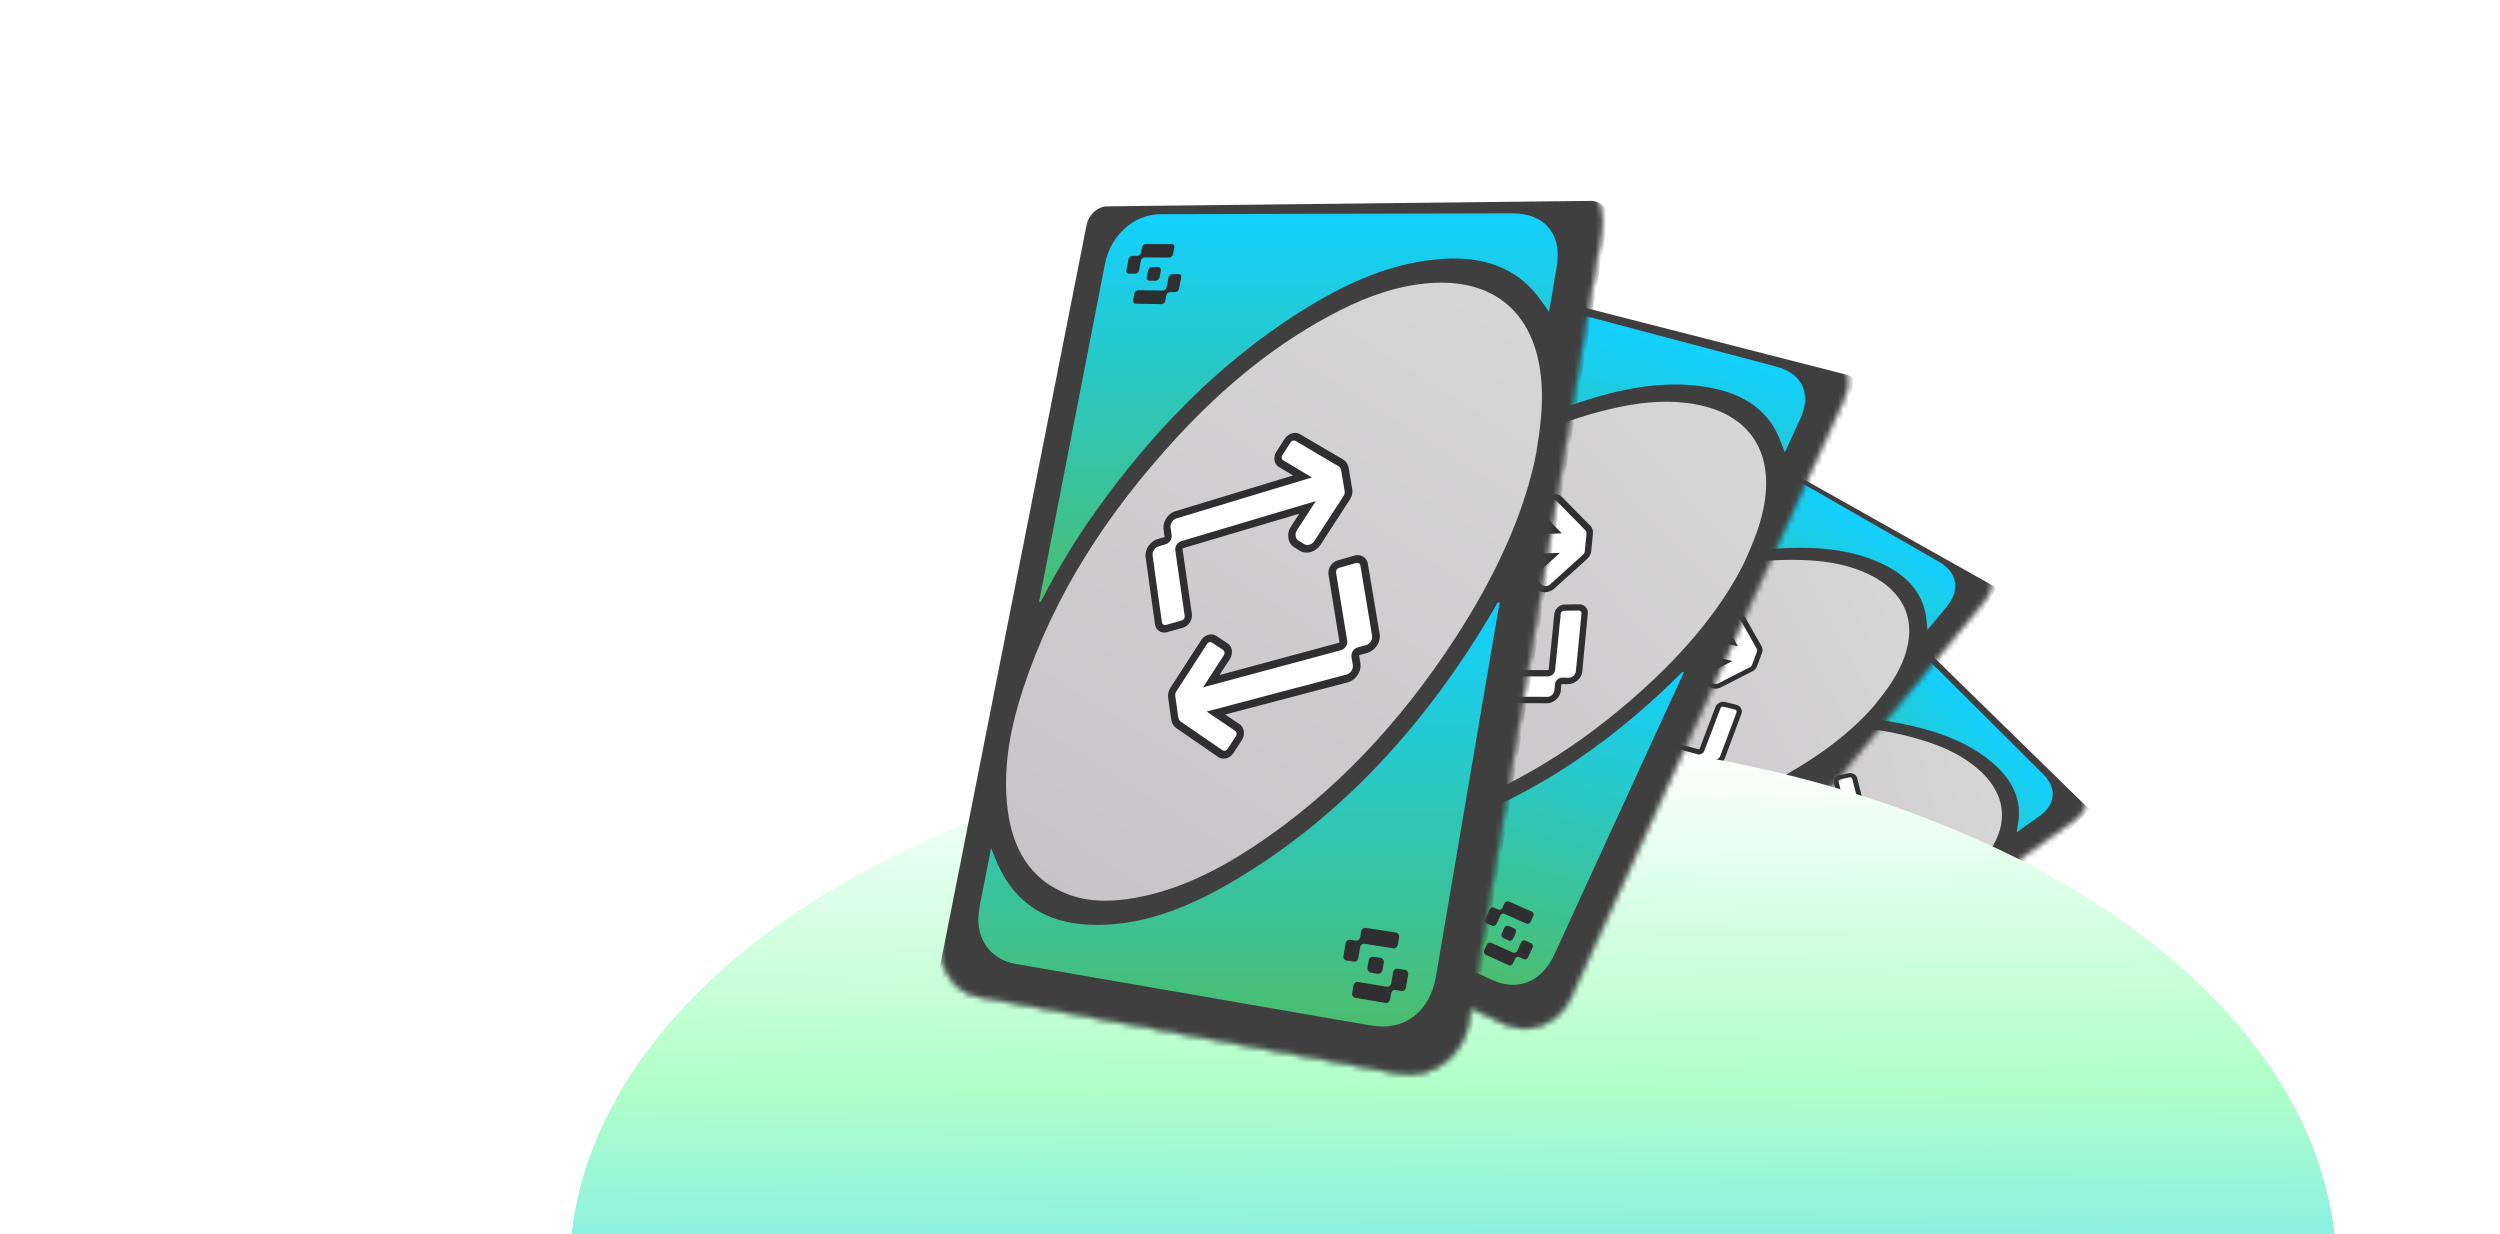 <svg xmlns="http://www.w3.org/2000/svg" xmlns:xlink="http://www.w3.org/1999/xlink" width="474" height="234" fill="none" xmlns:v="https://vecta.io/nano"><style><![CDATA[.B{fill:#fff}.C{fill:#2f2e30}.D{color-interpolation-filters:sRGB}.E{flood-opacity:0}.F{stroke:#fff}.G{fill:#3f3f3f}.H{stroke-width:.253}]]></style><g clip-path="url(#W)"><mask id="A" maskUnits="userSpaceOnUse" x="279" y="111" width="117" height="100"><path d="M359.578 113.493l34.287 33.514c2.621 2.564 2.361 6.377-.613 8.495l-75.301 53.647c-3.262 2.326-7.688 1.658-9.844-1.461l-28.078-40.61c-1.758-2.54-.76-6.186 2.199-8.168l68.54-45.92c2.723-1.827 6.656-1.612 8.809.493l.001.01z" class="B F H"/></mask><g mask="url(#A)"><g filter="url(#E)" class="G"><path d="M396.898 149.974l-39.806-38.919c-.774-.756-2.191-.828-3.168-.174l-75.116 50.321c-1.073.721-1.434 2.038-.807 2.941l32.594 47.157c.79 1.143 2.388 1.387 3.575.543l82.522-58.794c1.077-.765 1.162-2.148.206-3.085v.01z"/></g><path d="M370.046 168.107c-6 4.109-13.659 6.874-21.785 8.608-11.404 2.434-22.691 2.839-33.65.569-5.072-1.048-9.794-2.689-13.793-5.505-2.106-1.487-3.931-3.207-5.001-5.459-2.103-4.44-1.003-8.671 2.37-12.699 2.875-3.428 6.564-5.919 10.608-7.96 10.33-5.215 21.361-7.468 32.945-7.948 8.043-.331 15.996.413 23.71 2.938 3.538 1.163 6.818 2.755 9.561 5.126 5.21 4.515 6.024 10.164 2.128 15.69-1.688 2.394-3.922 4.366-7.093 6.621v.019z" fill="url(#J)"/><path d="M317.17 139.883l2.27-1.525 30.691-20.674c2.626-1.79 6.336-1.685 8.511.499l28.742 28.6c2.607 2.587 2.387 5.696-.6 7.878l-4.42 3.142.358-2.321c.481-4.145-1.302-7.597-4.535-10.496-4.457-3.989-10.072-6.095-16.024-7.441-10.999-2.482-21.958-2.254-32.898-.445-3.93.648-7.773 1.602-11.561 2.793-.146.045-.287.075-.433.11l-.106-.125.005.005z" fill="url(#K)"/><path d="M354.681 177.432l-1.062.75-34.588 24.531c-3.431 2.434-7.068 1.944-9.339-1.271l-23.932-33.964c-1.67-2.377-1.234-5.249 1.081-7.102 1.007-.805 2.13-1.485 3.202-2.215l3.17-2.133-.865 2.063c-1.673 4.612-.62 8.583 2.445 12.011 3.919 4.377 9.372 6.806 15.453 8.367 14.168 3.64 28.84 2.9 43.682-1.008.218-.058.42-.219.748-.034l.005.005z" fill="url(#L)"/><path d="M317 199.681l-.493-.684c-.148-.205-.443-.243-.664-.092l-1.057.745c-.216.156-.511.109-.659-.096l-1.944-2.707c-.148-.205-.437-.237-.654-.091l-.725.514c-.217.156-.278.438-.13.643l2.047 2.877a.47.47 0 0 0 .653.091l.587-.415a.45.45 0 0 1 .639.105l.382.534c.147.205.447.248.664.092l1.23-.868c.216-.156.272-.443.124-.648zm-1.814-5.495c.216-.156.511-.109.654.091l1.958 2.683c.147.205.442.242.663.091l.726-.514c.216-.156.272-.443.12-.643l-2.085-2.828c-.142-.2-.437-.237-.654-.092l-.552.392a.47.47 0 0 1-.654-.091l-.376-.51c-.143-.2-.438-.237-.649-.086l-1.216.854c-.216.155-.262.433-.115.628l.488.67c.143.199.437.237.654.091l1.048-.736h-.01zm.331 1.865l.468.649c.157.215.097.517-.134.677l-.696.496c-.231.16-.541.117-.689-.097l-.473-.655c-.152-.21-.092-.512.134-.677l.692-.49c.23-.161.535-.113.688.097h.01zm39.732-71.495l-.504-.503c-.146-.156-.421-.173-.608-.046l-.924.622c-.192.132-.462.11-.613-.041l-1.949-2.007c-.146-.146-.416-.168-.604-.041l-.63.429c-.187.127-.225.356-.079.502l2.055 2.122c.151.151.416.168.608.036l.51-.348a.46.46 0 0 1 .589.055l.388.387c.141.161.416.178.608.046l1.073-.73c.192-.132.22-.351.074-.507l.006.024zm-1.997-4.163c.187-.127.462-.11.603.041l1.959 1.988c.151.151.426.168.613.041l.63-.429c.188-.127.221-.352.07-.503l-2.089-2.088c-.136-.156-.411-.173-.599-.046l-.485.325c-.188.127-.463.11-.604-.041l-.377-.378c-.146-.146-.416-.168-.604-.04l-1.063.72c-.187.127-.216.347-.07.493l.494.493c.141.151.411.173.598.046l.909-.617.015-.005zm.42 1.422l.478.478c.151.161.113.4-.084.537l-.611.409c-.197.137-.486.114-.642-.042l-.478-.478c-.147-.165-.114-.4.088-.531l.611-.41c.197-.136.487-.114.638.037z" class="C"/><path d="M325.151 152.26a.73.73 0 0 1-.001-.916l2.539-3.365 2.123-2.807a1.51 1.51 0 0 1 1.865-.405l.745.402a.51.51 0 0 0 .624-.14l.505-.677c.199-.269.507-.456.858-.535a1.44 1.44 0 0 1 1.007.13l13.422 7.176-.702-2.791c-.105-.429.206-.862.708-.97l1.685-.366c.345-.074.715.029.928.27.085.085.137.194.17.313l1.442 5.544c.077.295.007.607-.191.896l-1.382 1.936c-.198.278-.459.438-.819.516l-6.013 1.282c-.526.114-1.084-.053-1.403-.429-.121-.141-.209-.305-.248-.477l-.166-.7c-.155-.661.332-1.328 1.082-1.484l2.804-.6-13.28-7.196a.52.52 0 0 0-.628.135l-4.557 6.077c-.289.379-.853.501-1.256.269l-1.641-.916a.8.8 0 0 1-.221-.182l.001.01z" class="B"/><path d="M351.095 147.525a.4.4 0 0 1 .088.155l1.433 5.543c.054.207-.004.406-.131.584l-1.383 1.936c-.132.183-.281.282-.52.329l-6.008 1.287c-.371.078-.731-.044-.939-.29-.081-.09-.137-.194-.165-.318l-.166-.699c-.105-.439.221-.886.722-.995l3.906-.834-14.225-7.692a1.01 1.01 0 0 0-1.251.275l-4.557 6.076c-.141.193-.424.253-.628.135l-1.636-.911c-.044-.025-.079-.051-.11-.091-.106-.125-.111-.311-.003-.46l2.544-3.379 2.118-2.803a1.01 1.01 0 0 1 1.247-.27l.745.402a1.01 1.01 0 0 0 1.246-.27l.506-.677a1.01 1.01 0 0 1 1.247-.27l14.366 7.691-.944-3.738c-.054-.217.101-.433.355-.485l1.684-.366a.5.5 0 0 1 .469.136m.736-.505c-.328-.356-.876-.513-1.397-.405l-1.685.366c-.36.079-.663.271-.867.545a1.07 1.07 0 0 0-.19.906l.461 1.844-12.483-6.665c-.397-.217-.874-.274-1.341-.169s-.877.353-1.147.714l-.505.676-.746-.402c-.81-.438-1.925-.199-2.483.54l-2.113 2.798-.01.01-2.534 3.359c-.326.428-.326.981-.002 1.372.091.11.201.201.331.273l1.636.921c.611.345 1.459.162 1.889-.409l4.556-6.087 12.342 6.696-1.705.365c-.998.213-1.645 1.101-1.44 1.974l.166.7a1.5 1.5 0 0 0 .331.645c.43.497 1.17.722 1.872.575l6.018-1.287c.482-.1.848-.334 1.107-.705l1.383-1.936c.273-.384.36-.803.256-1.203l-1.448-5.548c-.043-.168-.131-.332-.257-.468l.005.005z" class="C"/><path d="M319.731 167.344a.74.74 0 0 1-.146-.327l-1.056-5.72c-.052-.3.027-.611.245-.899l1.446-1.92c.204-.274.464-.433.81-.507l6.315-1.362c.345-.074.701.034.903.284a.73.73 0 0 1 .156.318l.305 1.487c.045.217-.008.431-.15.623a.99.99 0 0 1-.592.371l-3.224.686 13.333 7.668c.218.123.511.062.652-.139l4.631-6.423c.283-.394.867-.515 1.305-.278l1.745.973c.089.051.169.112.24.192.243.281.258.668.036.971l-2.557 3.584-2.175 3.051a1.54 1.54 0 0 1-1.977.417l-.797-.462c-.109-.062-.232-.08-.358-.054s-.233.092-.304.192l-.524.736c-.434.605-1.325.791-1.972.411l-13.494-7.867.558 2.904c.086.448-.25.904-.751 1.013l-1.7.361c-.355.073-.711-.044-.909-.299l.006.015z" class="B"/><path d="M346.279 162.64c.116.136.131.332.018.486l-2.567 3.593-2.171 3.037c-.288.408-.882.529-1.32.273l-.796-.463c-.433-.251-1.022-.125-1.315.278l-.528.73c-.293.404-.882.53-1.315.278l-14.395-8.377.742 3.879c.045.227-.125.457-.378.509l-1.7.361c-.18.039-.358-.025-.454-.15a.42.42 0 0 1-.078-.163l-1.061-5.715c-.035-.206.029-.401.166-.588l1.446-1.92a.83.83 0 0 1 .52-.328l6.32-1.358c.181-.039.354.02.455.14.04.04.061.1.073.159l.304 1.487c.045.217-.12.442-.368.499l-4.305.922 14.239 8.202c.432.251 1.022.125 1.31-.274l4.63-6.432c.141-.202.434-.262.652-.139l1.746.973c.044.026.084.056.115.096m.745-.523c-.096-.116-.217-.217-.356-.289l-1.745-.973c-.318-.175-.687-.229-1.057-.151s-.683.28-.886.564l-4.63 6.422-12.432-7.138 2.138-.457c.36-.078.678-.275.886-.554a1.15 1.15 0 0 0 .219-.934l-.304-1.487c-.035-.178-.117-.337-.229-.477-.308-.366-.837-.532-1.358-.423l-6.31 1.357a1.77 1.77 0 0 0-1.103.69l-1.447 1.92c-.288.379-.4.792-.325 1.201l1.051 5.714a1.11 1.11 0 0 0 .224.491c.299.385.838.561 1.364.448l1.699-.36c.365-.074.683-.281.896-.564s.296-.628.229-.954l-.376-1.929 12.589 7.353c.418.246.925.324 1.422.22a2.01 2.01 0 0 0 1.208-.766l.524-.735.801.458c.423.241.929.319 1.431.219s.93-.376 1.203-.77l2.171-3.046.009-.01 2.553-3.589c.321-.452.295-1.04-.064-1.456l.005.005z" class="C"/></g></g><g clip-path="url(#X)"><mask id="B" maskUnits="userSpaceOnUse" x="259" y="78" width="119" height="117"><path d="M329.224 79.493l45.229 25.431c3.458 1.946 4.255 6.004 1.74 9.052l-63.69 77.171c-2.759 3.346-7.572 3.887-10.7 1.23l-40.726-34.587c-2.55-2.163-2.527-6.254.01-9.154l58.787-67.201c2.334-2.672 6.506-3.55 9.347-1.952l.003.01z" class="B F H"/></mask><g mask="url(#B)"><g filter="url(#F)" class="G"><path d="M378.455 107.175l-52.512-29.534c-1.022-.573-2.524-.252-3.361.706l-64.428 73.644c-.92 1.053-.928 2.531-.02 3.3l47.281 40.166c1.146.974 2.885.781 3.89-.434l69.796-84.576c.911-1.1.612-2.57-.649-3.282l.003.01z"/></g><path d="M355.465 133.653c-5.122 5.975-12.353 11.011-20.362 15.1-11.24 5.739-22.925 9.324-35.016 10.02-5.597.325-10.992-.068-15.961-1.892-2.619-.964-5.008-2.25-6.757-4.305-3.442-4.052-3.478-8.783-1.08-13.938 2.046-4.39 5.204-8.027 8.86-11.293 9.337-8.345 20.238-13.79 32.213-17.537 8.314-2.599 16.837-4.049 25.607-3.57 4.025.226 7.9.971 11.431 2.681 6.711 3.26 9.145 8.937 6.62 15.806-1.095 2.975-2.877 5.662-5.561 8.907l.006.021z" fill="url(#M)"/><path d="M292.285 118.959l1.946-2.23 26.292-30.208c2.243-2.607 6.151-3.536 9.036-1.862l38.057 21.846c3.45 1.975 4.091 5.286 1.58 8.403l-3.741 4.523-.276-2.527c-.659-4.467-3.489-7.576-7.68-9.701-5.777-2.922-12.237-3.551-18.836-3.291-12.192.487-23.585 3.794-34.515 8.751-3.926 1.778-7.676 3.851-11.302 6.157-.14.088-.279.159-.422.237l-.146-.101.007.003z" fill="url(#N)"/><path d="M342.015 147.704l-.9 1.082-29.286 35.331c-2.904 3.506-6.844 4.012-10.119 1.287l-34.53-28.801c-2.412-2.016-2.761-5.141-.859-7.726.827-1.124 1.81-2.149 2.726-3.213l2.717-3.117c-.131.936-.262 1.669-.327 2.399-.456 5.29 1.756 9.146 5.921 11.87 5.322 3.478 11.703 4.49 18.496 4.418 15.831-.164 30.962-5.046 45.381-13.289.213-.121.378-.346.773-.244l.007.003z" fill="url(#O)"/><path d="M308.856 181.516l-.708-.577c-.212-.173-.53-.129-.719.091l-.897 1.075c-.182.223-.504.256-.716.084l-2.79-2.286c-.212-.172-.524-.125-.709.088l-.614.741c-.183.223-.167.536.044.708l2.945 2.434c.212.173.531.129.709-.088l.497-.598c.182-.224.486-.242.698-.069l.549.452c.211.172.537.133.719-.091l1.043-1.251c.182-.224.16-.54-.051-.713zm-3.435-5.236c.182-.223.504-.257.709-.088l2.798 2.256c.212.173.531.13.72-.09l.614-.741c.183-.223.16-.539-.055-.706l-2.971-2.372c-.205-.169-.524-.126-.709.088l-.468.564c-.179.217-.497.26-.709.087l-.536-.427c-.205-.169-.524-.125-.702.092l-1.032 1.233c-.183.223-.153.526.055.689l.698.563c.205.169.524.125.709-.088l.889-1.062-.01.002zm.867 1.858l.671.547c.225.181.246.514.05.746l-.59.713c-.196.232-.531.274-.746.091l-.678-.551c-.218-.177-.24-.51-.05-.746l.586-.706c.196-.232.528-.268.746-.092l.011-.002zm21.51-85.867l-.667-.385c-.197-.122-.489-.063-.649.123l-.791.908c-.165.192-.453.244-.653.129l-2.6-1.552c-.194-.112-.482-.059-.642.126l-.539.624c-.16.185-.136.436.058.547l2.743 1.643c.2.115.482.059.646-.133l.435-.507a.5.5 0 0 1 .631-.107l.514.297c.193.128.485.069.649-.123l.917-1.064c.164-.192.132-.429-.065-.551l.013.024zm-3.256-3.792c.161-.186.453-.244.643-.126l2.604 1.529c.2.116.492.057.653-.129l.538-.624c.161-.186.132-.429-.068-.545l-2.769-1.598c-.186-.124-.478-.065-.638.12l-.417.476c-.161.186-.453.244-.642.126l-.501-.289c-.193-.112-.482-.059-.642.126l-.909 1.051c-.161.185-.129.423.065.535l.653.377c.19.118.479.065.639-.12l.777-.9.014-.009zm.839 1.368l.634.366c.203.126.23.386.063.584l-.524.599c-.168.198-.477.256-.684.136l-.634-.366c-.199-.132-.23-.386-.056-.58l.524-.599c.168-.198.477-.256.677-.14z" class="C"/><path d="M304.093 129.662a.79.79 0 0 1-.256-.957l1.711-4.229 1.433-3.529c.286-.695 1.103-1.125 1.836-.946l.892.212a.55.55 0 0 0 .612-.321l.339-.849c.132-.337.402-.619.746-.8s.732-.235 1.09-.146l16.04 3.741-1.516-2.72c-.229-.419-.025-.959.469-1.213l1.659-.854c.34-.174.756-.17 1.045.022.114.066.199.165.266.28l3.061 5.391c.163.288.177.633.051.99l-.903 2.411c-.129.347-.356.587-.711.77l-5.927 3.024c-.518.266-1.148.247-1.586-.056a1.2 1.2 0 0 1-.393-.429l-.37-.685c-.347-.647-.025-1.482.715-1.855l2.764-1.412-15.899-3.803a.56.56 0 0 0-.618.317l-3.062 7.629c-.195.477-.751.762-1.237.633l-1.972-.498c-.102-.024-.192-.068-.282-.128l.003.01z" class="B"/><path d="M329.89 117.445a.45.45 0 0 1 .134.137l3.051 5.393c.115.202.11.426.027.648l-.903 2.411a.83.83 0 0 1-.452.489l-5.92 3.029c-.365.185-.777.158-1.063-.04a.76.76 0 0 1-.261-.286l-.37-.686c-.232-.429-.017-.987.477-1.241l3.848-1.967-17.024-4.056c-.493-.116-1.039.167-1.231.638l-3.061 7.629c-.094.24-.372.383-.619.317l-1.965-.495a.37.37 0 0 1-.141-.064c-.146-.101-.203-.295-.131-.481l1.712-4.244 1.429-3.523c.188-.465.734-.748 1.227-.632l.892.212c.494.116 1.04-.167 1.228-.631l.339-.85c.188-.464.734-.747 1.227-.631l17.172 4.015-2.033-3.643c-.118-.211-.016-.481.234-.606l1.659-.854a.54.54 0 0 1 .528.01m.628-.733c-.443-.281-1.06-.292-1.574-.032l-1.659.854c-.354.183-.617.469-.753.812s-.112.702.054 1l.999 1.799-14.916-3.471a2.08 2.08 0 0 0-1.449.199c-.46.241-.818.615-.999 1.067l-.339.849-.892-.211c-.969-.231-2.068.331-2.444 1.26l-1.426 3.517-.007.013-1.708 4.221c-.222.538-.066 1.117.382 1.434a1.26 1.26 0 0 0 .422.194l1.968.504c.736.189 1.571-.24 1.86-.957l3.059-7.639 14.776 3.542-1.679.86c-.984.502-1.411 1.612-.953 2.466l.37.686a1.64 1.64 0 0 0 .526.582c.589.398 1.426.427 2.118.076l5.931-3.031c.476-.239.792-.587.96-1.046l.903-2.412c.178-.478.151-.94-.069-1.329l-3.068-5.395c-.092-.163-.23-.31-.4-.416l.007.004z" class="C"/><path d="M302.651 146.948a.81.81 0 0 1-.244-.301l-2.706-5.683c-.138-.299-.142-.647.004-1.009l.975-2.412c.136-.343.363-.583.704-.757l6.22-3.192c.34-.174.742-.162 1.024.043.106.078.195.172.252.289l.735 1.469c.107.214.112.453.018.693a1.07 1.07 0 0 1-.516.554l-3.177 1.62 16.085 4.281a.55.55 0 0 0 .643-.328l3.041-8.011c.186-.491.763-.781 1.287-.656l2.097.528a1.02 1.02 0 0 1 .305.134c.332.226.457.626.309 1.005l-1.669 4.463-1.419 3.798c-.285.755-1.157 1.203-1.95.99l-.962-.26c-.132-.034-.265-.019-.39.044s-.218.161-.263.286l-.342.915a1.66 1.66 0 0 1-1.946.983l-16.311-4.444 1.398 2.879c.215.445-.008 1.016-.502 1.27l-1.675.853c-.351.176-.756.153-1.035-.058l.01.014z" class="B"/><path d="M329.087 134.595a.42.42 0 0 1 .155.503l-1.677 4.475-1.419 3.783a1.1 1.1 0 0 1-1.303.654l-.962-.26a1.11 1.11 0 0 0-1.296.659l-.348.911a1.11 1.11 0 0 1-1.297.659l-17.394-4.725 1.862 3.847c.111.225-.003.513-.253.638l-1.675.853c-.178.092-.382.075-.517-.029-.05-.037-.092-.087-.128-.149l-2.709-5.677c-.094-.206-.083-.427.008-.661l.975-2.412c.093-.224.222-.369.451-.489l6.227-3.189c.177-.091.374-.079.514.019.053.03.092.087.12.145l.736 1.47c.107.213-.002.496-.246.625l-4.241 2.169 17.181 4.585c.523.142 1.104-.155 1.293-.652l3.039-8.021c.091-.251.379-.396.643-.328l2.097.528c.054.014.104.035.147.068m.632-.756c-.133-.093-.287-.166-.452-.202l-2.097-.528a1.65 1.65 0 0 0-1.148.138c-.365.185-.635.484-.768.837l-3.041 8.011-14.996-3.98 2.107-1.076c.355-.183.632-.478.771-.827s.13-.718-.032-1.039l-.735-1.469a1.18 1.18 0 0 0-.372-.434c-.425-.296-1.024-.321-1.539-.062l-6.216 3.186c-.466.237-.775.572-.959 1.03l-.975 2.413c-.195.477-.196.94-.003 1.346l2.699 5.679c.085.176.209.331.371.45.421.319 1.033.353 1.551.087l1.676-.853a1.61 1.61 0 0 0 .778-.84c.143-.355.134-.74-.027-1.061l-.933-1.912 15.22 4.161c.506.14 1.057.079 1.547-.169s.86-.658 1.049-1.139l.341-.915.966.254a2.24 2.24 0 0 0 1.557-.171c.497-.244.867-.654 1.042-1.142l1.416-3.793.007-.012 1.663-4.467c.209-.562.017-1.17-.475-1.505l.007.004z" class="C"/></g></g><g filter="url(#G)"><ellipse cx="275.5" cy="240.866" rx="167.5" ry="101.5" fill="url(#P)"/></g><g clip-path="url(#Y)"><mask id="C" maskUnits="userSpaceOnUse" x="220" y="49" width="131" height="147"><path d="M281.884 49.384l62.674 16.031c4.792 1.227 7.062 5.858 5.016 10.34L297.777 189.24c-2.243 4.919-7.865 7.123-12.488 4.933l-60.206-28.509c-3.768-1.782-5.061-6.716-2.941-11.028l49.11-99.896c1.949-3.971 6.689-6.374 10.626-5.367l.006.011z" class="B F H"/></mask><g mask="url(#C)"><g filter="url(#H)" class="G"><path d="M350.105 66.835l-72.768-18.622c-1.415-.36-3.12.511-3.82 1.934l-53.824 109.475c-.768 1.566-.301 3.349 1.041 3.981l69.899 33.114c1.695.802 3.727.009 4.544-1.778l56.762-124.372c.742-1.619-.092-3.293-1.841-3.743l.007.011z"/></g><path d="M330.962 106.139c-4.24 8.848-11.323 17.246-19.649 24.755-11.683 10.538-24.599 18.625-38.935 23.366-6.634 2.197-13.258 3.465-19.831 2.872-3.465-.317-6.757-1.095-9.526-3.005-5.454-3.769-7.023-9.455-5.798-16.437 1.046-5.946 3.676-11.345 7.025-16.458 8.551-13.062 19.922-23.137 33.133-31.513 9.175-5.812 18.971-10.309 29.687-12.562 4.919-1.027 9.826-1.38 14.63-.46 9.134 1.76 13.896 7.812 13.073 16.898-.359 3.936-1.638 7.746-3.823 12.521l.014.023z" fill="url(#Q)"/><path d="M250.137 108.831l1.623-3.314 21.915-44.862c1.86-3.863 6.267-6.243 10.281-5.158l52.88 14.028c4.792 1.265 6.632 5.046 4.614 9.61l-3.046 6.654c-.432-1.133-.761-2.059-1.147-2.954-2.235-5.167-6.647-7.998-12.38-9.204-7.899-1.655-15.881-.328-23.745 2.115-14.525 4.52-27.177 12.179-38.74 21.675-4.155 3.409-8.002 7.116-11.625 11.062-.14.151-.284.282-.431.422l-.209-.075.01.002z" fill="url(#R)"/><path d="M319.3 127.401l-.735 1.593-23.867 51.998c-2.366 5.159-6.947 7.04-11.77 4.815l-50.877-23.542c-3.555-1.65-4.983-5.301-3.528-9.027.633-1.621 1.487-3.172 2.247-4.749l2.265-4.63c.144 1.169.224 2.094.381 2.994 1.157 6.517 5.066 10.447 10.961 12.384 7.531 2.471 15.542 1.631 23.7-.648 19.011-5.305 35.657-16.067 50.362-30.646.216-.215.343-.539.851-.544l.01.002z" fill="url(#S)"/><path d="M290.279 178.818l-1.038-.466c-.311-.14-.681.015-.838.341l-.732 1.584c-.148.327-.524.471-.835.332l-4.098-1.852c-.31-.14-.671.018-.825.335l-.501 1.09c-.148.328-.028.699.282.839l4.332 1.98c.311.14.68-.016.826-.335l.404-.88c.148-.328.508-.448.819-.308l.806.366c.311.14.69-.013.838-.341l.852-1.844c.147-.327.019-.701-.292-.841zm-5.826-5.197c.147-.328.524-.472.825-.334l4.098 1.814c.311.139.681-.016.837-.341l.501-1.091c.148-.327.019-.701-.294-.832l-4.343-1.899c-.302-.137-.671.018-.826.335l-.381.83c-.145.319-.515.475-.826.335l-.783-.342c-.302-.137-.671.018-.816.337l-.845 1.818c-.148.328-.015.684.289.812l1.022.453c.301.137.671-.018.826-.335l.728-1.566-.012.006zm1.642 1.957l.985.443c.329.145.462.538.301.881l-.48 1.049c-.162.343-.552.502-.87.351l-.994-.445c-.32-.143-.453-.536-.301-.882l.478-1.04c.161-.343.549-.493.869-.351l.012-.006zM284.29 65.232l-.927-.249c-.276-.083-.609.082-.742.357l-.66 1.349a.67.67 0 0 1-.745.366l-3.631-1.03c-.27-.072-.6.084-.733.36l-.447.926c-.133.275-.023.568.246.641l3.834 1.093c.278.075.599-.084.735-.368l.36-.751c.136-.284.459-.414.726-.333l.714.191c.274.092.606-.073.742-.357l.76-1.576c.136-.284.021-.56-.255-.643l.023.025zm-5.142-3.516c.133-.275.466-.44.732-.359l3.63 1.001c.278.075.611-.091.744-.366l.447-.926c.134-.275.021-.56-.257-.634l-3.85-1.032c-.265-.09-.597.075-.731.351l-.348.707c-.134.275-.466.44-.733.359l-.696-.186c-.269-.072-.599.084-.733.359l-.755 1.559c-.134.275-.019.551.25.623l.909.244c.267.081.597-.076.731-.351l.646-1.334.014-.015zm1.449 1.378l.882.236c.285.086.402.39.264.683l-.437.891a.71.71 0 0 1-.78.385l-.881-.236c-.283-.095-.402-.39-.255-.681l.438-.891c.138-.293.491-.462.769-.387z" class="C"/><path d="M267.809 117.909c-.424-.161-.678-.587-.618-1.07l.697-5.644.587-4.713c.119-.928.965-1.71 1.905-1.731l1.143-.033a.68.68 0 0 0 .633-.584l.135-1.132c.05-.448.284-.875.64-1.203s.806-.519 1.265-.528l20.524-.67-2.703-2.788c-.412-.43-.339-1.146.173-1.611l1.722-1.564c.354-.32.856-.449 1.266-.311.158.042.292.135.41.251l5.426 5.505c.289.294.418.705.381 1.176l-.309 3.195c-.044.459-.24.821-.608 1.156l-6.162 5.555c-.538.487-1.303.668-1.929.444-.236-.082-.449-.215-.611-.39l-.666-.706c-.627-.667-.509-1.775.262-2.464l2.873-2.593-20.373.551a.7.7 0 0 0-.643.581l-1.225 10.175c-.081.638-.659 1.161-1.286 1.163l-2.535.036c-.13.003-.253-.02-.381-.064l.007.011z" class="B"/><path d="M294.932 94.874c.075.02.142.066.207.121l5.414 5.511c.203.205.27.477.241.771l-.31 3.195a1.04 1.04 0 0 1-.385.735l-6.153 5.557c-.38.341-.884.442-1.292.295a.95.95 0 0 1-.408-.26l-.666-.706c-.418-.442-.339-1.184.174-1.649l4-3.61-21.81.608a1.37 1.37 0 0 0-1.277 1.165l-1.225 10.175a.67.67 0 0 1-.643.582l-2.526.039c-.07 0-.128-.006-.19-.033-.209-.074-.34-.289-.314-.536l.692-5.664.585-4.704a1.36 1.36 0 0 1 1.274-1.156l1.142-.033c.632-.019 1.198-.537 1.275-1.157l.134-1.132c.077-.62.643-1.137 1.274-1.156l21.976-.705-3.624-3.731c-.211-.217-.175-.574.086-.806l1.722-1.564c.184-.167.437-.222.639-.158m.52-1.085c-.624-.195-1.37-.009-1.906.469l-1.722 1.564c-.368.335-.592.764-.645 1.221s.092.882.388 1.187l1.783 1.843-19.082.633c-.611.015-1.206.27-1.682.708s-.786 1.005-.858 1.607l-.134 1.132-1.142.033a2.72 2.72 0 0 0-2.537 2.306l-.582 4.696-.005.017-.695 5.636c-.093.719.281 1.365.923 1.603a1.56 1.56 0 0 0 .571.097l2.533-.028a2.04 2.04 0 0 0 1.931-1.753l1.218-10.186 18.938-.502-1.745 1.577c-1.023.922-1.179 2.396-.352 3.278l.666.706c.225.239.496.415.823.531.837.29 1.854.054 2.574-.591l6.165-5.564c.496-.442.765-.963.818-1.571l.309-3.195c.061-.634-.121-1.181-.511-1.578l-5.436-5.507a1.48 1.48 0 0 0-.616-.372l.01.002z" class="C"/><path d="M271.652 139.191c-.153-.059-.285-.161-.391-.283l-5.092-5.971c-.263-.316-.38-.733-.32-1.216l.395-3.22c.053-.456.249-.818.603-1.138l6.46-5.852c.354-.319.842-.433 1.248-.278.153.06.29.144.396.267l1.359 1.532c.199.223.282.509.246.829-.034.311-.193.607-.442.833l-3.304 2.976 20.752-.034c.339-.004.639-.272.668-.603l1.078-10.629c.066-.651.667-1.187 1.338-1.205l2.695-.041c.14 0 .274.017.411.063a1.03 1.03 0 0 1 .697 1.11l-.57 5.913-.484 5.033c-.099 1-1.005 1.822-2.029 1.821l-1.242-.003c-.169.001-.325.063-.456.179s-.21.264-.224.429l-.116 1.213a2.07 2.07 0 0 1-2.027 1.812l-21.076-.09 2.612 3.017c.402.466.318 1.225-.194 1.691l-1.743 1.567c-.366.326-.86.429-1.264.265l.016.013z" class="B"/><path d="M299.502 115.785a.52.52 0 0 1 .348.555l-.575 5.931-.488 5.012c-.06.672-.673 1.214-1.358 1.21l-1.242-.003c-.676-.002-1.279.542-1.349 1.211l-.125 1.21c-.07.669-.673 1.214-1.349 1.212l-22.471-.078 3.483 4.033c.206.234.163.618-.098.85l-1.743 1.567c-.184.168-.435.213-.632.132a.58.58 0 0 1-.201-.138l-5.095-5.962c-.18-.218-.237-.488-.203-.799l.395-3.219c.04-.3.148-.516.386-.735l6.469-5.85c.184-.167.426-.215.625-.143.074.02.139.075.192.136l1.36 1.533c.199.222.158.598-.094.832l-4.408 3.981 22.17-.023a1.38 1.38 0 0 0 1.347-1.202l1.071-10.64c.029-.332.33-.6.668-.603l2.696-.041c.07 0 .137.009.2.035m.517-1.114a1.58 1.58 0 0 0-.61-.098l-2.696.041a2.05 2.05 0 0 0-1.337.536c-.38.341-.609.789-.655 1.257l-1.078 10.628-19.342.046 2.19-1.976c.368-.334.607-.779.662-1.245s-.076-.906-.374-1.24l-1.359-1.532c-.16-.184-.364-.314-.589-.403-.607-.219-1.337-.056-1.873.422l-6.457 5.843c-.485.435-.749.939-.823 1.55l-.396 3.219c-.081.638.068 1.196.431 1.623l5.082 5.968c.16.184.359.332.593.423.61.248 1.358.09 1.896-.397l1.743-1.567c.377-.333.609-.789.666-1.263s-.077-.935-.376-1.269l-1.74-2.002 19.671.1c.655.006 1.299-.246 1.809-.702s.824-1.07.896-1.71l.116-1.213 1.244-.005c.657-.003 1.301-.254 1.821-.709s.833-1.067.886-1.712l.481-5.024.005-.017.561-5.916c.07-.744-.357-1.415-1.057-1.659l.009.003z" class="C"/></g></g><mask id="D" maskUnits="userSpaceOnUse" x="178" y="33" width="126" height="171"><path d="M215.641 34.065l78.887-.899c6.033-.067 10.167 4.671 9.172 10.597l-25.195 150.03c-1.089 6.502-7.016 10.874-13.154 9.753l-79.918-14.58c-5.001-.91-8.082-6.314-6.945-12.061L204.807 43.73c1.042-5.293 5.868-9.62 10.823-9.676l.011.011z" stroke-width=".3" class="B F"/></mask><g mask="url(#D)"><g filter="url(#I)" class="G"><path d="M301.509 33.089l-91.596 1.032c-1.781.022-3.514 1.587-3.889 3.484l-28.849 145.946c-.41 2.086.703 4.039 2.483 4.361l92.791 16.943c2.249.411 4.392-1.165 4.79-3.528l27.608-164.421c.363-2.142-1.148-3.85-3.35-3.828l.012.011z"/></g><path d="M291.366 85.428c-2.202 11.762-7.894 23.89-15.332 35.364-10.437 16.1-23.098 29.704-38.489 39.812-7.122 4.683-14.524 8.267-22.454 9.643-4.182.721-8.305.843-12.17-.533-7.613-2.718-11.256-8.921-12.018-17.532-.644-7.334.75-14.524 3.081-21.604 5.95-18.086 16.164-33.543 29.083-47.58 8.973-9.742 19.093-18.131 31.005-24.167 5.47-2.763 11.139-4.727 17.089-5.16 11.315-.81 18.835 4.816 20.732 15.779.82 4.749.516 9.642-.55 15.956l.023.022z" fill="url(#T)"/><path d="M197.006 114.112l.867-4.417 11.654-59.763c.972-5.137 5.412-9.332 10.483-9.321l66.718-.167c6.044-.022 9.405 3.85 8.468 9.864l-1.487 8.799c-.867-1.198-1.546-2.186-2.284-3.118-4.264-5.382-10.355-7.323-17.488-6.935-9.827.544-18.811 4.627-27.303 9.986-15.684 9.909-28.17 22.924-38.794 37.76-3.818 5.326-7.18 10.907-10.202 16.699-.117.222-.246.422-.374.633l-.27-.022h.012z" fill="url(#U)"/><path d="M284.337 114.156l-.363 2.109-11.701 68.784c-1.16 6.824-5.962 10.486-12.346 9.387l-67.361-11.673c-4.709-.821-7.543-4.671-7.005-9.52.235-2.108.75-4.206 1.148-6.303l1.207-6.169c.539 1.331.925 2.397 1.394 3.406 3.42 7.313 9.265 10.708 16.82 11.13 9.651.532 18.822-2.985 27.713-8.245 20.72-12.25 36.931-30.181 49.651-51.996.187-.322.234-.743.832-.91h.011z" fill="url(#V)"/><path d="M266.382 183.884l-1.371-.222c-.41-.066-.796.233-.878.666l-.363 2.097c-.071.433-.469.721-.879.655l-5.411-.888c-.41-.067-.785.233-.867.655l-.246 1.442c-.07.433.187.832.597.899l5.728.965c.41.067.797-.233.867-.654l.199-1.165a.74.74 0 0 1 .867-.622l1.066.178c.41.066.808-.233.878-.666l.422-2.441c.07-.433-.199-.832-.609-.899zm-8.505-4.283c.07-.433.468-.721.867-.655l5.399.844c.41.066.797-.233.879-.666l.246-1.443c.07-.432-.199-.832-.609-.887l-5.716-.866c-.399-.066-.785.233-.867.655l-.187 1.098c-.071.422-.457.722-.867.655l-1.031-.155c-.398-.067-.785.233-.855.654l-.422 2.408c-.07.433.199.81.598.866l1.347.211c.398.066.784-.233.866-.655l.364-2.075-.012.011zm2.553 1.786l1.3.211c.434.067.715.488.633.943l-.234 1.387c-.082.455-.492.766-.914.688l-1.312-.211c-.422-.066-.703-.488-.632-.943l.234-1.376c.082-.455.492-.754.913-.688l.012-.011zM223.476 51.974h-1.172c-.351-.011-.691.288-.761.655l-.351 1.798c-.071.377-.41.666-.762.666l-4.603-.066c-.34 0-.679.288-.75.655l-.234 1.232c-.07.366.152.677.492.677l4.861.078c.351 0 .679-.288.75-.666l.187-.999a.76.76 0 0 1 .75-.621h.901c.352.022.692-.277.762-.655l.398-2.097c.07-.377-.152-.666-.504-.677l.036.022zm-7.167-2.519c.07-.366.409-.666.749-.655l4.592.033c.351 0 .691-.3.761-.666l.234-1.232c.071-.366-.152-.666-.503-.666h-4.861c-.34-.022-.68.277-.75.644l-.187.943c-.071.366-.41.666-.75.655h-.878c-.34 0-.68.289-.75.655l-.398 2.075c-.071.366.152.655.492.655h1.147c.34.011.68-.277.75-.644l.34-1.775.012-.022zm2.142 1.165h1.113c.363.011.598.333.527.721l-.234 1.187c-.07.388-.433.699-.796.699h-1.113c-.363-.022-.598-.333-.516-.721l.235-1.187c.07-.388.433-.699.784-.699z" class="C"/><path d="M220.688 119.227c-.55-.055-.984-.477-1.066-1.065l-.96-6.868-.797-5.737c-.152-1.132.598-2.319 1.699-2.641l1.335-.399c.363-.111.621-.511.562-.888l-.199-1.376c-.082-.544.059-1.121.375-1.62s.785-.865 1.323-1.021l23.965-7.268-4.064-2.43c-.621-.377-.761-1.243-.305-1.953l1.535-2.386c.316-.488.867-.799 1.394-.766.199 0 .386.066.562.166l8.129 4.771c.433.255.714.699.82 1.265l.644 3.862c.094.555-.024 1.043-.352 1.553l-5.505 8.488c-.48.744-1.323 1.198-2.131 1.132-.305-.022-.598-.111-.844-.266l-1.007-.622c-.949-.588-1.16-1.93-.469-2.985l2.566-3.961-23.825 7.079c-.363.111-.621.511-.574.888l1.769 12.372c.105.777-.41 1.576-1.148 1.776l-2.975.843c-.152.044-.305.055-.469.044l.012.011z" class="B"/><path d="M245.367 83.531c.094 0 .188.033.282.078l8.117 4.782c.304.178.468.477.527.832l.644 3.861c.059.366 0 .655-.223.987l-5.493 8.489c-.34.521-.902.799-1.429.754-.199-.011-.387-.066-.562-.177l-1.008-.622c-.632-.388-.773-1.287-.316-1.997l3.573-5.515-25.5 7.601c-.738.222-1.241 1.01-1.136 1.775l1.769 12.373c.058.388-.199.787-.574.887l-2.963.844a.57.57 0 0 1-.235.022c-.269-.022-.492-.233-.538-.533l-.973-6.891-.796-5.725a1.66 1.66 0 0 1 1.136-1.764l1.335-.4a1.66 1.66 0 0 0 1.136-1.764l-.199-1.376c-.105-.754.399-1.542 1.137-1.764l25.663-7.767-5.447-3.251c-.316-.189-.386-.621-.152-.976l1.534-2.386c.164-.255.445-.399.703-.388m.27-1.443c-.797-.033-1.617.422-2.097 1.154l-1.535 2.386a2.39 2.39 0 0 0-.374 1.642 1.76 1.76 0 0 0 .831 1.276l2.683 1.609-22.279 6.769c-.714.211-1.335.699-1.757 1.365s-.609 1.431-.503 2.163l.199 1.376-1.335.4c-1.453.432-2.472 2.008-2.261 3.517l.796 5.715v.022c.036.188.176 1.243.961 6.857.117.877.761 1.52 1.593 1.598.234.022.468 0 .703-.067l2.975-.832c1.113-.31 1.886-1.509 1.722-2.674l-1.781-12.383 22.15-6.569-1.558 2.408c-.914 1.409-.633 3.196.621 3.972l1.007.622c.34.21.714.333 1.136.366 1.078.078 2.202-.522 2.846-1.509l5.505-8.5c.446-.677.598-1.376.469-2.108l-.644-3.861c-.129-.766-.516-1.354-1.101-1.698l-8.141-4.771a1.81 1.81 0 0 0-.843-.244h.012z" class="C"/><path d="M231.933 143.084c-.199-.023-.387-.1-.551-.211l-7.883-5.426c-.41-.289-.679-.744-.761-1.332l-.551-3.917c-.082-.554.036-1.043.352-1.531l5.763-8.932c.316-.488.855-.777 1.382-.721.199.022.386.077.55.188l2.085 1.376a1.26 1.26 0 0 1 .551.899 1.62 1.62 0 0 1-.258 1.121l-2.952 4.549 24.434-6.591c.398-.111.667-.522.597-.921l-2.085-12.86c-.129-.788.41-1.609 1.195-1.842l3.162-.899a1.54 1.54 0 0 1 .504-.056c.609.045 1.078.478 1.171 1.088l1.195 7.146 1.019 6.08a2.53 2.53 0 0 1-1.815 2.785l-1.465.389c-.199.055-.363.177-.48.355s-.164.377-.129.577l.246 1.465c.2 1.209-.62 2.463-1.815 2.774l-24.855 6.546 4.029 2.73c.621.422.761 1.342.305 2.053l-1.558 2.396c-.328.5-.879.777-1.406.711l.024.011z" class="B"/><path d="M257.351 106.722c.292.022.538.233.585.544l1.195 7.168 1.007 6.058c.141.81-.41 1.642-1.218 1.853l-1.464.388a1.69 1.69 0 0 0-1.206 1.854l.234 1.464c.129.81-.41 1.642-1.207 1.853l-26.495 7.002 5.377 3.65c.316.211.386.677.152 1.032l-1.558 2.397c-.164.255-.445.388-.703.355a.71.71 0 0 1-.281-.1l-7.883-5.415c-.281-.199-.433-.499-.492-.876l-.55-3.917c-.047-.366.012-.655.223-.988l5.774-8.932c.164-.255.433-.388.691-.366.094 0 .188.044.27.1l2.084 1.376c.305.199.375.654.153 1.009l-3.936 6.081 26.108-7.024c.797-.211 1.336-1.043 1.207-1.842l-2.097-12.871c-.07-.4.199-.81.598-.921l3.162-.899c.082-.022.164-.033.246-.022m.258-1.476c-.246-.022-.504 0-.75.078l-3.162.899a2.5 2.5 0 0 0-1.406 1.054 2.38 2.38 0 0 0-.375 1.686l2.085 12.861-22.77 6.158 1.956-3.018c.328-.511.469-1.11.387-1.676s-.375-1.043-.832-1.342l-2.085-1.376c-.246-.167-.527-.255-.82-.289-.785-.066-1.593.355-2.073 1.088l-5.763 8.921c-.433.666-.585 1.343-.48 2.086l.55 3.917c.106.777.457 1.387 1.02 1.775l7.871 5.426c.246.167.527.278.831.311.797.1 1.628-.322 2.109-1.065l1.557-2.397a2.45 2.45 0 0 0 .387-1.698c-.082-.577-.387-1.076-.843-1.376l-2.683-1.808 23.204-6.092c.773-.2 1.452-.699 1.909-1.398s.633-1.52.516-2.297l-.246-1.465 1.464-.399c.773-.211 1.452-.71 1.921-1.409s.644-1.52.503-2.297l-1.019-6.07v-.022l-1.206-7.146a1.92 1.92 0 0 0-1.769-1.62h.012z" class="C"/></g><defs><filter id="E" x="277.693" y="110.436" width="119.867" height="106.12" filterUnits="userSpaceOnUse" class="D"><feFlood result="A" class="E"/><feColorMatrix in="SourceAlpha" values="0 0 0 0 0 0 0 0 0 0 0 0 0 0 0 0 0 0 127 0" result="B"/><feOffset dy="4.21"/><feComposite in2="B" operator="out"/><feColorMatrix values="0 0 0 0 0.745 0 0 0 0 0.745 0 0 0 0 0.749 0 0 0 1 0"/><feBlend in2="A"/><feBlend in="SourceGraphic"/></filter><filter id="F" x="257.459" y="77.357" width="122.17" height="122.93" filterUnits="userSpaceOnUse" class="D"><feFlood result="A" class="E"/><feColorMatrix in="SourceAlpha" values="0 0 0 0 0 0 0 0 0 0 0 0 0 0 0 0 0 0 127 0" result="B"/><feOffset dy="4.21"/><feComposite in2="B" operator="out"/><feColorMatrix values="0 0 0 0 0.745 0 0 0 0 0.745 0 0 0 0 0.749 0 0 0 1 0"/><feBlend in2="A"/><feBlend in="SourceGraphic"/></filter><filter id="G" x=".387" y="31.753" width="550.226" height="418.226" filterUnits="userSpaceOnUse" class="D"><feFlood class="E"/><feBlend in="SourceGraphic"/><feGaussianBlur stdDeviation="53.807"/></filter><filter id="H" x="219.322" y="48.131" width="132.889" height="153.108" filterUnits="userSpaceOnUse" class="D"><feFlood result="A" class="E"/><feColorMatrix in="SourceAlpha" values="0 0 0 0 0 0 0 0 0 0 0 0 0 0 0 0 0 0 127 0" result="B"/><feOffset dy="4.21"/><feComposite in2="B" operator="out"/><feColorMatrix values="0 0 0 0 0.745 0 0 0 0 0.745 0 0 0 0 0.749 0 0 0 1 0"/><feBlend in2="A"/><feBlend in="SourceGraphic"/></filter><filter id="I" x="177.09" y="33.077" width="127.811" height="176.843" filterUnits="userSpaceOnUse" class="D"><feFlood result="A" class="E"/><feColorMatrix in="SourceAlpha" values="0 0 0 0 0 0 0 0 0 0 0 0 0 0 0 0 0 0 127 0" result="B"/><feOffset dy="5"/><feComposite in2="B" operator="out"/><feColorMatrix values="0 0 0 0 0.745 0 0 0 0 0.745 0 0 0 0 0.749 0 0 0 1 0"/><feBlend in2="A"/><feBlend in="SourceGraphic"/></filter><linearGradient id="J" x1="385.334" y1="144.019" x2="289.802" y2="165.578" xlink:href="#Z"><stop stop-color="#d8d8d8"/><stop offset="1" stop-color="#c7c2c6"/></linearGradient><linearGradient id="K" x1="369.956" y1="129.355" x2="338.289" y2="161.022" xlink:href="#Z"><stop stop-color="#12d0ff"/><stop offset="1" stop-color="#4bbd6f"/></linearGradient><linearGradient id="L" x1="333.443" y1="156.194" x2="298.861" y2="190.777" xlink:href="#Z"><stop stop-color="#12d0ff"/><stop offset="1" stop-color="#4bbd6f"/></linearGradient><linearGradient id="M" x1="364.699" y1="104.19" x2="270.873" y2="153.485" xlink:href="#Z"><stop stop-color="#d8d8d8"/><stop offset="1" stop-color="#c7c2c6"/></linearGradient><linearGradient id="N" x1="344.516" y1="93.168" x2="320.283" y2="135.141" xlink:href="#Z"><stop stop-color="#12d0ff"/><stop offset="1" stop-color="#4bbd6f"/></linearGradient><linearGradient id="O" x1="313.865" y1="131.452" x2="287.401" y2="177.289" xlink:href="#Z"><stop stop-color="#12d0ff"/><stop offset="1" stop-color="#4bbd6f"/></linearGradient><linearGradient id="P" x1="270" y1="139.366" x2="271" y2="328.866" xlink:href="#Z"><stop offset=".01" stop-color="#fff"/><stop offset=".351" stop-color="#b0ffc9"/><stop offset=".699" stop-color="#5fddff"/></linearGradient><linearGradient id="Q" x1="332.575" y1="67.679" x2="235.491" y2="157.318" xlink:href="#Z"><stop stop-color="#d8d8d8"/><stop offset="1" stop-color="#c7c2c6"/></linearGradient><linearGradient id="R" x1="304.714" y1="60.918" x2="289.075" y2="119.284" xlink:href="#Z"><stop stop-color="#12d0ff"/><stop offset="1" stop-color="#4bbd6f"/></linearGradient><linearGradient id="S" x1="280.156" y1="116.912" x2="263.077" y2="180.651" xlink:href="#Z"><stop stop-color="#12d0ff"/><stop offset="1" stop-color="#4bbd6f"/></linearGradient><linearGradient id="T" x1="281.127" y1="39.615" x2="195.059" y2="175.85" xlink:href="#Z"><stop stop-color="#d8d8d8"/><stop offset="1" stop-color="#c7c2c6"/></linearGradient><linearGradient id="U" x1="246.173" y1="40.445" x2="246.173" y2="114.134" xlink:href="#Z"><stop stop-color="#12d0ff"/><stop offset="1" stop-color="#4bbd6f"/></linearGradient><linearGradient id="V" x1="234.917" y1="114.156" x2="234.917" y2="194.629" xlink:href="#Z"><stop stop-color="#12d0ff"/><stop offset="1" stop-color="#4bbd6f"/></linearGradient><clipPath id="W"><path transform="matrix(.707 .707 -.707 .707 343.43 96.429)" d="M0 0h77.791v104.532H0z" class="B"/></clipPath><clipPath id="X"><path transform="matrix(.866 .5 -.5 .866 307.564 66.179)" d="M0 0h84.188v113.127H0z" class="B"/></clipPath><clipPath id="Y"><path transform="matrix(.966 .259 -.259 .966 251.504 40.34)" d="M0 0h104.96v141.04H0z" class="B"/></clipPath><linearGradient id="Z" gradientUnits="userSpaceOnUse"/></defs></svg>
